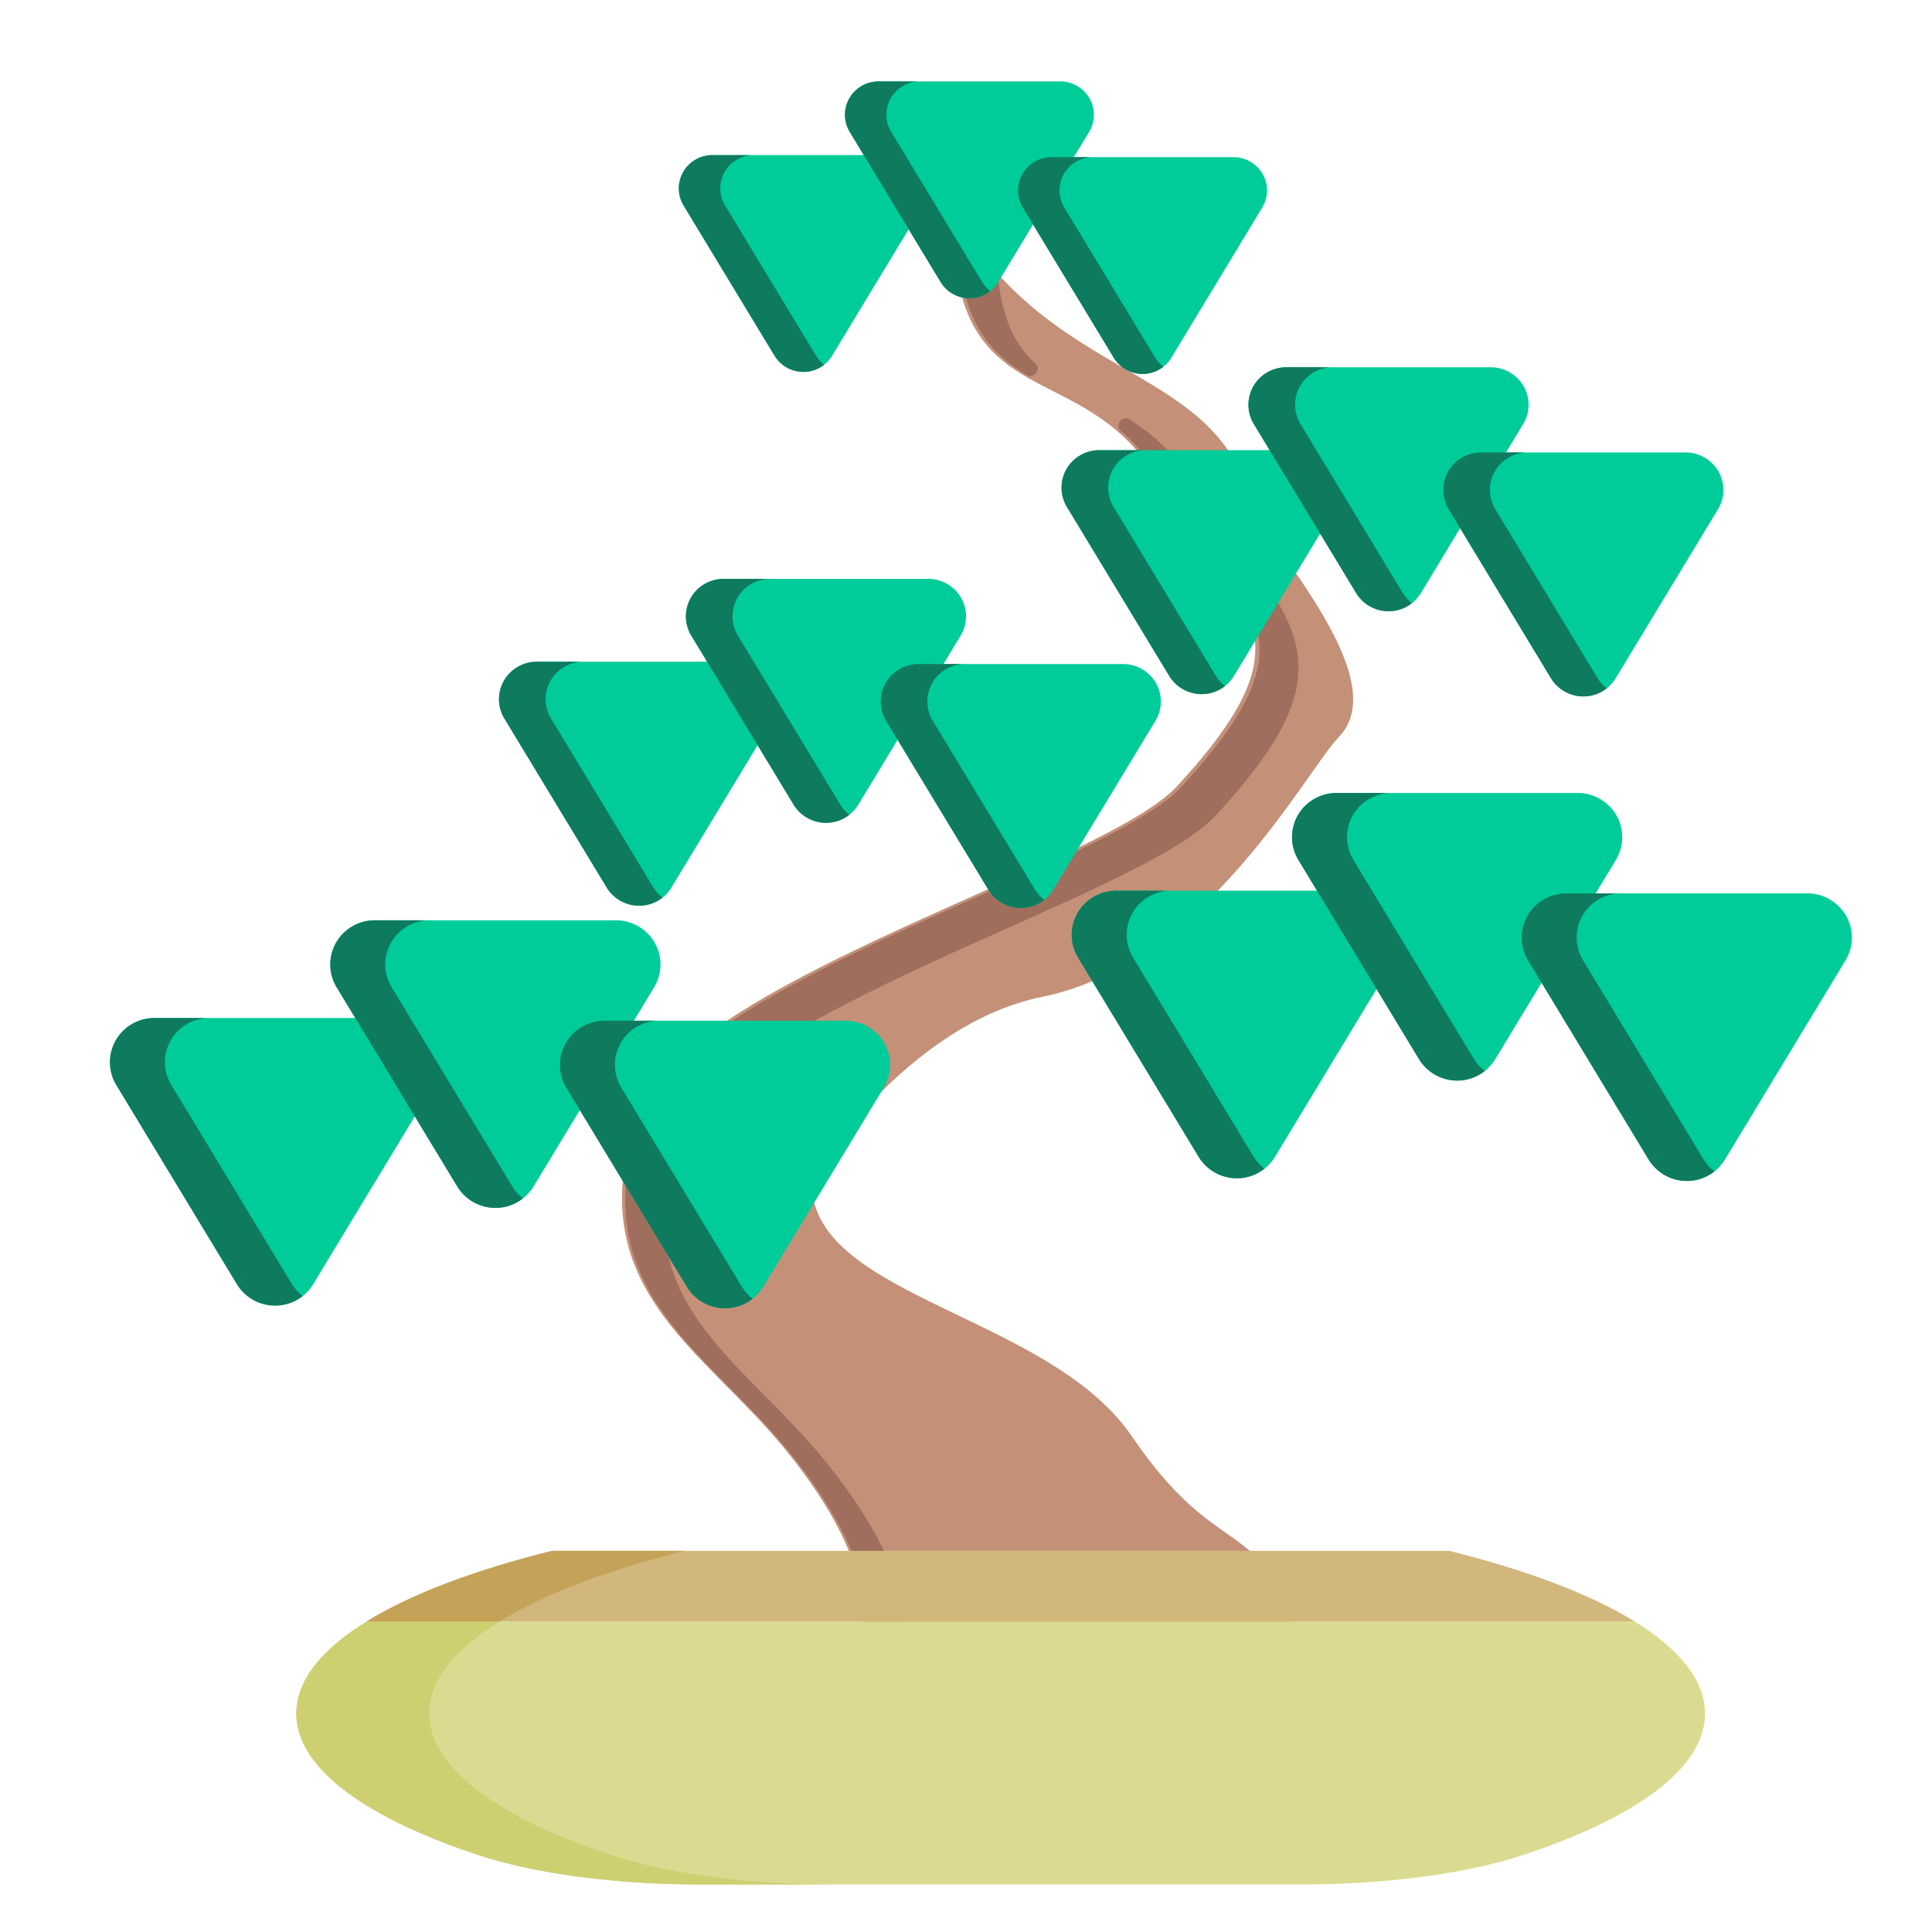 <?xml version="1.0" encoding="UTF-8" standalone="no"?>
<!-- Created with Inkscape (http://www.inkscape.org/) -->

<svg
   width="500"
   height="500"
   viewBox="0 0 132.292 132.292"
   version="1.1"
   id="svg2515"
   inkscape:version="1.1.2 (b8e25be833, 2022-02-05)"
   sodipodi:docname="bonsai13s02normal.svg"
   inkscape:export-filename="C:\Users\Lenovo\Desktop\Coding\Media files\Bonsais\bonsai13.png"
   inkscape:export-xdpi="96"
   inkscape:export-ydpi="96"
   xmlns:inkscape="http://www.inkscape.org/namespaces/inkscape"
   xmlns:sodipodi="http://sodipodi.sourceforge.net/DTD/sodipodi-0.dtd"
   xmlns="http://www.w3.org/2000/svg"
   xmlns:svg="http://www.w3.org/2000/svg">
  <sodipodi:namedview
     id="namedview2517"
     pagecolor="#ffffff"
     bordercolor="#666666"
     borderopacity="1.0"
     inkscape:pageshadow="2"
     inkscape:pageopacity="0.0"
     inkscape:pagecheckerboard="0"
     inkscape:document-units="mm"
     showgrid="false"
     units="px"
     inkscape:zoom="1.4142136"
     inkscape:cx="293.80286"
     inkscape:cy="252.08356"
     inkscape:window-width="1920"
     inkscape:window-height="1001"
     inkscape:window-x="-9"
     inkscape:window-y="-9"
     inkscape:window-maximized="1"
     inkscape:current-layer="g17385" />
  <defs
     id="defs2512">
    <marker
       style="overflow:visible"
       id="Arrow1Sstart"
       refX="0.0"
       refY="0.0"
       orient="auto"
       inkscape:stockid="Arrow1Sstart"
       inkscape:isstock="true">
      <path
         transform="scale(0.2) translate(6,0)"
         style="fill-rule:evenodd;fill:context-stroke;stroke:context-stroke;stroke-width:1.0pt"
         d="M 0.0,0.0 L 5.0,-5.0 L -12.5,0.0 L 5.0,5.0 L 0.0,0.0 z "
         id="path24092" />
    </marker>
    <marker
       style="overflow:visible"
       id="Arrow1Mstart"
       refX="0.0"
       refY="0.0"
       orient="auto"
       inkscape:stockid="Arrow1Mstart"
       inkscape:isstock="true">
      <path
         transform="scale(0.4) translate(10,0)"
         style="fill-rule:evenodd;fill:context-stroke;stroke:context-stroke;stroke-width:1.0pt"
         d="M 0.0,0.0 L 5.0,-5.0 L -12.5,0.0 L 5.0,5.0 L 0.0,0.0 z "
         id="path24086" />
    </marker>
    <marker
       style="overflow:visible"
       id="Arrow1Lstart"
       refX="0.0"
       refY="0.0"
       orient="auto"
       inkscape:stockid="Arrow1Lstart"
       inkscape:isstock="true">
      <path
         transform="scale(0.8) translate(12.5,0)"
         style="fill-rule:evenodd;fill:context-stroke;stroke:context-stroke;stroke-width:1.0pt"
         d="M 0.0,0.0 L 5.0,-5.0 L -12.5,0.0 L 5.0,5.0 L 0.0,0.0 z "
         id="path24080" />
    </marker>
    <marker
       style="overflow:visible;"
       id="Arrow1Lend"
       refX="0.0"
       refY="0.0"
       orient="auto"
       inkscape:stockid="Arrow1Lend"
       inkscape:isstock="true">
      <path
         transform="scale(0.8) rotate(180) translate(12.5,0)"
         style="fill-rule:evenodd;fill:context-stroke;stroke:context-stroke;stroke-width:1.0pt;"
         d="M 0.0,0.0 L 5.0,-5.0 L -12.5,0.0 L 5.0,5.0 L 0.0,0.0 z "
         id="path24083" />
    </marker>
  </defs>
  <g
     inkscape:label="Informal Upright Style"
     inkscape:groupmode="layer"
     id="g17385"
     style="display:inline">
    <g
       id="g17299"
       transform="translate(157.361,-8.437)"
       style="display:inline">
      <g
         id="g17297"
         transform="translate(-99.284,15.208)">
        <path
           style="display:inline;fill:#c49078;fill-opacity:1;stroke:#c49078;stroke-width:1;stroke-linecap:round;stroke-linejoin:round;stroke-miterlimit:4;stroke-dasharray:none;stroke-opacity:1"
           d="m 1.344,105.024 c 0,0 1.673,-4.389 -5.296,-12.902 -5.77,-7.049 -13.809,-10.891 -10.081,-22.221 2.988,-9.082 31.716,-16.843 36.924,-22.5 9.821,-10.668 4.68,-12.62 -1.584,-22.12 C 16.12,17.414 8.071,20.958 7.757,9.587 14.804,20.12 25.572,18.866 27.252,28.552 c 3.254,4.596 8.983,11.719 5.985,14.798 -2.295,2.358 -9.085,15.422 -20.035,17.643 -9.59,1.945 -16.163,12.614 -16.163,12.614 -0.839,8.885 16.191,9.785 21.974,18.255 5.645,8.267 8.359,5.775 10.958,12.104 1.205,2.935 -28.628,1.058 -28.628,1.058 z"
           id="path17293"
           sodipodi:nodetypes="cssssccsssssc" />
        <path
           id="path17295"
           style="display:inline;fill:#9f6e5c;fill-opacity:1;stroke:#9f6e5c;stroke-width:3.78;stroke-linecap:round;stroke-linejoin:round;stroke-miterlimit:4;stroke-dasharray:none;stroke-opacity:1"
           d="m 616.936,1.889 c 0.554,20.135 7.527,27.897 16.799,33.518 -5.457,-5.012 -9.353,-12.214 -10.316,-24.99 -2.229,-2.607 -4.402,-5.418 -6.482,-8.527 z m 41.488,48.254 c 3.4,2.903 6.69,6.466 9.721,11.062 23.672,35.907 43.106,43.282 5.986,83.604 -19.681,21.379 -128.26,50.713 -139.555,85.039 -14.09,42.819 16.293,57.342 38.102,83.984 26.34,32.177 20.018,48.764 20.018,48.764 0,0 2.854,0.168 6.918,0.391 0.264,-6.793 -1.991,-21.722 -20.65,-44.516 -21.809,-26.642 -52.191,-41.163 -38.102,-83.982 11.295,-34.326 119.873,-63.662 139.555,-85.041 37.119,-40.322 17.685,-47.696 -5.986,-83.604 -4.872,-7.39 -10.412,-12.112 -16.006,-15.701 z"
           transform="matrix(0.265,0,0,0.265,-155.473,9.087)"
           sodipodi:nodetypes="cccccssssccssssc" />
      </g>
    </g>
    <g
       id="g74342-4-2"
       transform="matrix(1.843,0,0,0.552,-178.36,74.243)"
       style="display:inline">
      <path
         d="m 157.512,66.643 c 1.672,3.454 2.614,7.327 2.614,11.416 0,6.763 -2.565,12.929 -6.777,17.572 -2.117,2.332 -5.133,3.641 -8.283,3.641 h -22.221 c -3.15,0 -6.167,-1.305 -8.283,-3.641 -4.212,-4.643 -6.777,-10.809 -6.777,-17.572 0,-4.089 0.938,-7.962 2.614,-11.416 h 47.001 l 0.088,-0.046 c 0.011,0.014 0.018,0.032 0.025,0.046 v 0"
         style="fill:#dadb90;fill-opacity:1;fill-rule:nonzero;stroke:none;stroke-width:0.035"
         id="path82-3-6" />
      <path
         d="m 119.504,95.631 c -4.212,-4.643 -6.78,-10.809 -6.78,-17.572 0,-4.089 0.938,-7.962 2.614,-11.416 h -4.939 c -1.676,3.454 -2.614,7.327 -2.614,11.416 0,6.763 2.565,12.929 6.777,17.572 2.117,2.335 5.133,3.641 8.283,3.641 h 4.942 c -3.15,0 -6.17,-1.305 -8.283,-3.641"
         style="fill:#cecf71;fill-opacity:1;fill-rule:nonzero;stroke:none;stroke-width:0.035"
         id="path90-0-79" />
      <path
         d="m 150.626,57.883 h -33.345 c -2.865,2.374 -5.218,5.341 -6.862,8.714 -0.007,0.014 -0.014,0.032 -0.021,0.046 h 47.001 l 0.088,-0.046 c -1.644,-3.373 -3.997,-6.339 -6.862,-8.714 v 0"
         style="fill:#d2b77d;fill-opacity:1;fill-rule:nonzero;stroke:none;stroke-width:0.035"
         id="path94-7-3" />
      <path
         d="m 122.224,57.883 h -4.942 c -2.865,2.374 -5.218,5.341 -6.862,8.714 -0.007,0.014 -0.014,0.032 -0.021,0.046 h 4.939 c 0.007,-0.014 0.014,-0.032 0.021,-0.046 1.647,-3.373 3.997,-6.339 6.865,-8.714"
         style="fill:#c4a257;fill-opacity:1;fill-rule:nonzero;stroke:none;stroke-width:0.035"
         id="path96-6-8" />
    </g>
    <g
       id="g71859-9-1"
       transform="matrix(0.646,0,0,0.646,-75.81,55.98)"
       style="display:inline">
      <g
         id="g71795-0-41"
         transform="matrix(1,0,0,-1,18.256,86.475)">
        <path
           fill="#000000"
           d="m 128.252,34.743 a 4.744,4.744 0 0 0 -4.03,2.249 l 1.445,0.885 -1.45,-0.876 -12.814,21.164 -0.013,0.023 a 4.663,4.663 0 0 0 1.696,6.395 c 0.709,0.413 1.513,0.634 2.335,0.644 h 25.664 a 4.744,4.744 0 0 0 4.044,-2.36 4.66,4.66 0 0 0 -0.014,-4.679 l -12.825,-21.187 -0.007,-0.009 a 4.706,4.706 0 0 0 -4.03,-2.249 z"
           id="path2-15-6-8"
           style="fill:#00cc99;fill-opacity:1;stroke-width:2.258" />
        <path
           id="path2-15-1-0-4"
           style="display:inline;fill:#0e7b5f;fill-opacity:1;stroke-width:2.258"
           d="m 128.252,34.743 a 4.744,4.744 0 0 0 -4.03,2.249 l 1.445,0.885 -1.45,-0.876 -12.814,21.164 -0.013,0.022 a 4.663,4.663 0 0 0 1.696,6.395 c 0.709,0.413 1.513,0.634 2.335,0.643 h 5.619 c -0.749,-0.041 -1.477,-0.257 -2.125,-0.635 a 4.663,4.663 0 0 1 -1.696,-6.394 l 0.013,-0.023 12.814,-21.164 1.45,0.876 -1.445,-0.885 a 4.744,4.744 0 0 1 1.126,-1.245 4.706,4.706 0 0 0 -2.923,-1.013 z" />
      </g>
      <g
         id="g71795-9-7-2"
         transform="matrix(1,0,0,-1,41.611,76.119)"
         style="display:inline">
        <path
           fill="#000000"
           d="m 128.252,34.743 a 4.744,4.744 0 0 0 -4.03,2.249 l 1.445,0.885 -1.45,-0.876 -12.814,21.164 -0.013,0.023 a 4.663,4.663 0 0 0 1.696,6.395 c 0.709,0.413 1.513,0.634 2.335,0.644 h 25.664 a 4.744,4.744 0 0 0 4.044,-2.36 4.66,4.66 0 0 0 -0.014,-4.679 l -12.825,-21.187 -0.007,-0.009 a 4.706,4.706 0 0 0 -4.03,-2.249 z"
           id="path2-15-5-8-15"
           style="fill:#00cc99;fill-opacity:1;stroke-width:2.258" />
        <path
           id="path2-15-1-5-8-87"
           style="display:inline;fill:#0e7b5f;fill-opacity:1;stroke-width:2.258"
           d="m 128.252,34.743 a 4.744,4.744 0 0 0 -4.03,2.249 l 1.445,0.885 -1.45,-0.876 -12.814,21.164 -0.013,0.022 a 4.663,4.663 0 0 0 1.696,6.395 c 0.709,0.413 1.513,0.634 2.335,0.643 h 5.619 c -0.749,-0.041 -1.477,-0.257 -2.125,-0.635 a 4.663,4.663 0 0 1 -1.696,-6.394 l 0.013,-0.023 12.814,-21.164 1.45,0.876 -1.445,-0.885 a 4.744,4.744 0 0 1 1.126,-1.245 4.706,4.706 0 0 0 -2.923,-1.013 z" />
      </g>
      <g
         id="g71795-4-2-80"
         transform="matrix(1,0,0,-1,65.953,86.761)"
         style="display:inline">
        <path
           fill="#000000"
           d="m 128.252,34.743 a 4.744,4.744 0 0 0 -4.03,2.249 l 1.445,0.885 -1.45,-0.876 -12.814,21.164 -0.013,0.023 a 4.663,4.663 0 0 0 1.696,6.395 c 0.709,0.413 1.513,0.634 2.335,0.644 h 25.664 a 4.744,4.744 0 0 0 4.044,-2.36 4.66,4.66 0 0 0 -0.014,-4.679 l -12.825,-21.187 -0.007,-0.009 a 4.706,4.706 0 0 0 -4.03,-2.249 z"
           id="path2-15-8-9-3"
           style="fill:#00cc99;fill-opacity:1;stroke-width:2.258" />
        <path
           id="path2-15-1-1-5-56"
           style="display:inline;fill:#0e7b5f;fill-opacity:1;stroke-width:2.258"
           d="m 128.252,34.743 a 4.744,4.744 0 0 0 -4.03,2.249 l 1.445,0.885 -1.45,-0.876 -12.814,21.164 -0.013,0.022 a 4.663,4.663 0 0 0 1.696,6.395 c 0.709,0.413 1.513,0.634 2.335,0.643 h 5.619 c -0.749,-0.041 -1.477,-0.257 -2.125,-0.635 a 4.663,4.663 0 0 1 -1.696,-6.394 l 0.013,-0.023 12.814,-21.164 1.45,0.876 -1.445,-0.885 a 4.744,4.744 0 0 1 1.126,-1.245 4.706,4.706 0 0 0 -2.923,-1.013 z" />
      </g>
    </g>
    <g
       id="g71859-9-1-4"
       transform="matrix(0.548,0,0,0.548,-36.527,33.668)"
       style="display:inline">
      <g
         id="g71795-0-41-1"
         transform="matrix(1,0,0,-1,18.256,86.475)">
        <path
           fill="#000000"
           d="m 128.252,34.743 a 4.744,4.744 0 0 0 -4.03,2.249 l 1.445,0.885 -1.45,-0.876 -12.814,21.164 -0.013,0.023 a 4.663,4.663 0 0 0 1.696,6.395 c 0.709,0.413 1.513,0.634 2.335,0.644 h 25.664 a 4.744,4.744 0 0 0 4.044,-2.36 4.66,4.66 0 0 0 -0.014,-4.679 l -12.825,-21.187 -0.007,-0.009 a 4.706,4.706 0 0 0 -4.03,-2.249 z"
           id="path2-15-6-8-67"
           style="fill:#00cc99;fill-opacity:1;stroke-width:2.258" />
        <path
           id="path2-15-1-0-4-4"
           style="display:inline;fill:#0e7b5f;fill-opacity:1;stroke-width:2.258"
           d="m 128.252,34.743 a 4.744,4.744 0 0 0 -4.03,2.249 l 1.445,0.885 -1.45,-0.876 -12.814,21.164 -0.013,0.022 a 4.663,4.663 0 0 0 1.696,6.395 c 0.709,0.413 1.513,0.634 2.335,0.643 h 5.619 c -0.749,-0.041 -1.477,-0.257 -2.125,-0.635 a 4.663,4.663 0 0 1 -1.696,-6.394 l 0.013,-0.023 12.814,-21.164 1.45,0.876 -1.445,-0.885 a 4.744,4.744 0 0 1 1.126,-1.245 4.706,4.706 0 0 0 -2.923,-1.013 z" />
      </g>
      <g
         id="g71795-9-7-2-2"
         transform="matrix(1,0,0,-1,41.611,76.119)"
         style="display:inline">
        <path
           fill="#000000"
           d="m 128.252,34.743 a 4.744,4.744 0 0 0 -4.03,2.249 l 1.445,0.885 -1.45,-0.876 -12.814,21.164 -0.013,0.023 a 4.663,4.663 0 0 0 1.696,6.395 c 0.709,0.413 1.513,0.634 2.335,0.644 h 25.664 a 4.744,4.744 0 0 0 4.044,-2.36 4.66,4.66 0 0 0 -0.014,-4.679 l -12.825,-21.187 -0.007,-0.009 a 4.706,4.706 0 0 0 -4.03,-2.249 z"
           id="path2-15-5-8-15-3"
           style="fill:#00cc99;fill-opacity:1;stroke-width:2.258" />
        <path
           id="path2-15-1-5-8-87-3"
           style="display:inline;fill:#0e7b5f;fill-opacity:1;stroke-width:2.258"
           d="m 128.252,34.743 a 4.744,4.744 0 0 0 -4.03,2.249 l 1.445,0.885 -1.45,-0.876 -12.814,21.164 -0.013,0.022 a 4.663,4.663 0 0 0 1.696,6.395 c 0.709,0.413 1.513,0.634 2.335,0.643 h 5.619 c -0.749,-0.041 -1.477,-0.257 -2.125,-0.635 a 4.663,4.663 0 0 1 -1.696,-6.394 l 0.013,-0.023 12.814,-21.164 1.45,0.876 -1.445,-0.885 a 4.744,4.744 0 0 1 1.126,-1.245 4.706,4.706 0 0 0 -2.923,-1.013 z" />
      </g>
      <g
         id="g71795-4-2-80-5"
         transform="matrix(1,0,0,-1,65.953,86.761)"
         style="display:inline">
        <path
           fill="#000000"
           d="m 128.252,34.743 a 4.744,4.744 0 0 0 -4.03,2.249 l 1.445,0.885 -1.45,-0.876 -12.814,21.164 -0.013,0.023 a 4.663,4.663 0 0 0 1.696,6.395 c 0.709,0.413 1.513,0.634 2.335,0.644 h 25.664 a 4.744,4.744 0 0 0 4.044,-2.36 4.66,4.66 0 0 0 -0.014,-4.679 l -12.825,-21.187 -0.007,-0.009 a 4.706,4.706 0 0 0 -4.03,-2.249 z"
           id="path2-15-8-9-3-8"
           style="fill:#00cc99;fill-opacity:1;stroke-width:2.258" />
        <path
           id="path2-15-1-1-5-56-5"
           style="display:inline;fill:#0e7b5f;fill-opacity:1;stroke-width:2.258"
           d="m 128.252,34.743 a 4.744,4.744 0 0 0 -4.03,2.249 l 1.445,0.885 -1.45,-0.876 -12.814,21.164 -0.013,0.022 a 4.663,4.663 0 0 0 1.696,6.395 c 0.709,0.413 1.513,0.634 2.335,0.643 h 5.619 c -0.749,-0.041 -1.477,-0.257 -2.125,-0.635 a 4.663,4.663 0 0 1 -1.696,-6.394 l 0.013,-0.023 12.814,-21.164 1.45,0.876 -1.445,-0.885 a 4.744,4.744 0 0 1 1.126,-1.245 4.706,4.706 0 0 0 -2.923,-1.013 z" />
      </g>
    </g>
    <g
       id="g71859-9-1-4-4"
       transform="matrix(0.487,0,0,0.487,-16.343,0.272)"
       style="display:inline">
      <g
         id="g71795-0-41-1-3"
         transform="matrix(1,0,0,-1,18.256,86.475)">
        <path
           fill="#000000"
           d="m 128.252,34.743 a 4.744,4.744 0 0 0 -4.03,2.249 l 1.445,0.885 -1.45,-0.876 -12.814,21.164 -0.013,0.023 a 4.663,4.663 0 0 0 1.696,6.395 c 0.709,0.413 1.513,0.634 2.335,0.644 h 25.664 a 4.744,4.744 0 0 0 4.044,-2.36 4.66,4.66 0 0 0 -0.014,-4.679 l -12.825,-21.187 -0.007,-0.009 a 4.706,4.706 0 0 0 -4.03,-2.249 z"
           id="path2-15-6-8-67-4"
           style="fill:#00cc99;fill-opacity:1;stroke-width:2.258" />
        <path
           id="path2-15-1-0-4-4-9"
           style="display:inline;fill:#0e7b5f;fill-opacity:1;stroke-width:2.258"
           d="m 128.252,34.743 a 4.744,4.744 0 0 0 -4.03,2.249 l 1.445,0.885 -1.45,-0.876 -12.814,21.164 -0.013,0.022 a 4.663,4.663 0 0 0 1.696,6.395 c 0.709,0.413 1.513,0.634 2.335,0.643 h 5.619 c -0.749,-0.041 -1.477,-0.257 -2.125,-0.635 a 4.663,4.663 0 0 1 -1.696,-6.394 l 0.013,-0.023 12.814,-21.164 1.45,0.876 -1.445,-0.885 a 4.744,4.744 0 0 1 1.126,-1.245 4.706,4.706 0 0 0 -2.923,-1.013 z" />
      </g>
      <g
         id="g71795-9-7-2-2-1"
         transform="matrix(1,0,0,-1,41.611,76.119)"
         style="display:inline">
        <path
           fill="#000000"
           d="m 128.252,34.743 a 4.744,4.744 0 0 0 -4.03,2.249 l 1.445,0.885 -1.45,-0.876 -12.814,21.164 -0.013,0.023 a 4.663,4.663 0 0 0 1.696,6.395 c 0.709,0.413 1.513,0.634 2.335,0.644 h 25.664 a 4.744,4.744 0 0 0 4.044,-2.36 4.66,4.66 0 0 0 -0.014,-4.679 l -12.825,-21.187 -0.007,-0.009 a 4.706,4.706 0 0 0 -4.03,-2.249 z"
           id="path2-15-5-8-15-3-7"
           style="fill:#00cc99;fill-opacity:1;stroke-width:2.258" />
        <path
           id="path2-15-1-5-8-87-3-3"
           style="display:inline;fill:#0e7b5f;fill-opacity:1;stroke-width:2.258"
           d="m 128.252,34.743 a 4.744,4.744 0 0 0 -4.03,2.249 l 1.445,0.885 -1.45,-0.876 -12.814,21.164 -0.013,0.022 a 4.663,4.663 0 0 0 1.696,6.395 c 0.709,0.413 1.513,0.634 2.335,0.643 h 5.619 c -0.749,-0.041 -1.477,-0.257 -2.125,-0.635 a 4.663,4.663 0 0 1 -1.696,-6.394 l 0.013,-0.023 12.814,-21.164 1.45,0.876 -1.445,-0.885 a 4.744,4.744 0 0 1 1.126,-1.245 4.706,4.706 0 0 0 -2.923,-1.013 z" />
      </g>
      <g
         id="g71795-4-2-80-5-9"
         transform="matrix(1,0,0,-1,65.953,86.761)"
         style="display:inline">
        <path
           fill="#000000"
           d="m 128.252,34.743 a 4.744,4.744 0 0 0 -4.03,2.249 l 1.445,0.885 -1.45,-0.876 -12.814,21.164 -0.013,0.023 a 4.663,4.663 0 0 0 1.696,6.395 c 0.709,0.413 1.513,0.634 2.335,0.644 h 25.664 a 4.744,4.744 0 0 0 4.044,-2.36 4.66,4.66 0 0 0 -0.014,-4.679 l -12.825,-21.187 -0.007,-0.009 a 4.706,4.706 0 0 0 -4.03,-2.249 z"
           id="path2-15-8-9-3-8-3"
           style="fill:#00cc99;fill-opacity:1;stroke-width:2.258" />
        <path
           id="path2-15-1-1-5-56-5-2"
           style="display:inline;fill:#0e7b5f;fill-opacity:1;stroke-width:2.258"
           d="m 128.252,34.743 a 4.744,4.744 0 0 0 -4.03,2.249 l 1.445,0.885 -1.45,-0.876 -12.814,21.164 -0.013,0.022 a 4.663,4.663 0 0 0 1.696,6.395 c 0.709,0.413 1.513,0.634 2.335,0.643 h 5.619 c -0.749,-0.041 -1.477,-0.257 -2.125,-0.635 a 4.663,4.663 0 0 1 -1.696,-6.394 l 0.013,-0.023 12.814,-21.164 1.45,0.876 -1.445,-0.885 a 4.744,4.744 0 0 1 1.126,-1.245 4.706,4.706 0 0 0 -2.923,-1.013 z" />
      </g>
    </g>
    <g
       id="g71859-9-1-4-0"
       transform="matrix(0.548,0,0,0.548,1.992,19.18)"
       style="display:inline">
      <g
         id="g71795-0-41-1-2"
         transform="matrix(1,0,0,-1,18.256,86.475)">
        <path
           fill="#000000"
           d="m 128.252,34.743 a 4.744,4.744 0 0 0 -4.03,2.249 l 1.445,0.885 -1.45,-0.876 -12.814,21.164 -0.013,0.023 a 4.663,4.663 0 0 0 1.696,6.395 c 0.709,0.413 1.513,0.634 2.335,0.644 h 25.664 a 4.744,4.744 0 0 0 4.044,-2.36 4.66,4.66 0 0 0 -0.014,-4.679 l -12.825,-21.187 -0.007,-0.009 a 4.706,4.706 0 0 0 -4.03,-2.249 z"
           id="path2-15-6-8-67-5"
           style="fill:#00cc99;fill-opacity:1;stroke-width:2.258" />
        <path
           id="path2-15-1-0-4-4-8"
           style="display:inline;fill:#0e7b5f;fill-opacity:1;stroke-width:2.258"
           d="m 128.252,34.743 a 4.744,4.744 0 0 0 -4.03,2.249 l 1.445,0.885 -1.45,-0.876 -12.814,21.164 -0.013,0.022 a 4.663,4.663 0 0 0 1.696,6.395 c 0.709,0.413 1.513,0.634 2.335,0.643 h 5.619 c -0.749,-0.041 -1.477,-0.257 -2.125,-0.635 a 4.663,4.663 0 0 1 -1.696,-6.394 l 0.013,-0.023 12.814,-21.164 1.45,0.876 -1.445,-0.885 a 4.744,4.744 0 0 1 1.126,-1.245 4.706,4.706 0 0 0 -2.923,-1.013 z" />
      </g>
      <g
         id="g71795-9-7-2-2-2"
         transform="matrix(1,0,0,-1,41.611,76.119)"
         style="display:inline">
        <path
           fill="#000000"
           d="m 128.252,34.743 a 4.744,4.744 0 0 0 -4.03,2.249 l 1.445,0.885 -1.45,-0.876 -12.814,21.164 -0.013,0.023 a 4.663,4.663 0 0 0 1.696,6.395 c 0.709,0.413 1.513,0.634 2.335,0.644 h 25.664 a 4.744,4.744 0 0 0 4.044,-2.36 4.66,4.66 0 0 0 -0.014,-4.679 l -12.825,-21.187 -0.007,-0.009 a 4.706,4.706 0 0 0 -4.03,-2.249 z"
           id="path2-15-5-8-15-3-2"
           style="fill:#00cc99;fill-opacity:1;stroke-width:2.258" />
        <path
           id="path2-15-1-5-8-87-3-5"
           style="display:inline;fill:#0e7b5f;fill-opacity:1;stroke-width:2.258"
           d="m 128.252,34.743 a 4.744,4.744 0 0 0 -4.03,2.249 l 1.445,0.885 -1.45,-0.876 -12.814,21.164 -0.013,0.022 a 4.663,4.663 0 0 0 1.696,6.395 c 0.709,0.413 1.513,0.634 2.335,0.643 h 5.619 c -0.749,-0.041 -1.477,-0.257 -2.125,-0.635 a 4.663,4.663 0 0 1 -1.696,-6.394 l 0.013,-0.023 12.814,-21.164 1.45,0.876 -1.445,-0.885 a 4.744,4.744 0 0 1 1.126,-1.245 4.706,4.706 0 0 0 -2.923,-1.013 z" />
      </g>
      <g
         id="g71795-4-2-80-5-8"
         transform="matrix(1,0,0,-1,65.953,86.761)"
         style="display:inline">
        <path
           fill="#000000"
           d="m 128.252,34.743 a 4.744,4.744 0 0 0 -4.03,2.249 l 1.445,0.885 -1.45,-0.876 -12.814,21.164 -0.013,0.023 a 4.663,4.663 0 0 0 1.696,6.395 c 0.709,0.413 1.513,0.634 2.335,0.644 h 25.664 a 4.744,4.744 0 0 0 4.044,-2.36 4.66,4.66 0 0 0 -0.014,-4.679 l -12.825,-21.187 -0.007,-0.009 a 4.706,4.706 0 0 0 -4.03,-2.249 z"
           id="path2-15-8-9-3-8-1"
           style="fill:#00cc99;fill-opacity:1;stroke-width:2.258" />
        <path
           id="path2-15-1-1-5-56-5-3"
           style="display:inline;fill:#0e7b5f;fill-opacity:1;stroke-width:2.258"
           d="m 128.252,34.743 a 4.744,4.744 0 0 0 -4.03,2.249 l 1.445,0.885 -1.45,-0.876 -12.814,21.164 -0.013,0.022 a 4.663,4.663 0 0 0 1.696,6.395 c 0.709,0.413 1.513,0.634 2.335,0.643 h 5.619 c -0.749,-0.041 -1.477,-0.257 -2.125,-0.635 a 4.663,4.663 0 0 1 -1.696,-6.394 l 0.013,-0.023 12.814,-21.164 1.45,0.876 -1.445,-0.885 a 4.744,4.744 0 0 1 1.126,-1.245 4.706,4.706 0 0 0 -2.923,-1.013 z" />
      </g>
    </g>
    <g
       id="g71859-9-1-5"
       transform="matrix(0.646,0,0,0.646,-9.955,47.262)"
       style="display:inline">
      <g
         id="g71795-0-41-4"
         transform="matrix(1,0,0,-1,18.256,86.475)">
        <path
           fill="#000000"
           d="m 128.252,34.743 a 4.744,4.744 0 0 0 -4.03,2.249 l 1.445,0.885 -1.45,-0.876 -12.814,21.164 -0.013,0.023 a 4.663,4.663 0 0 0 1.696,6.395 c 0.709,0.413 1.513,0.634 2.335,0.644 h 25.664 a 4.744,4.744 0 0 0 4.044,-2.36 4.66,4.66 0 0 0 -0.014,-4.679 l -12.825,-21.187 -0.007,-0.009 a 4.706,4.706 0 0 0 -4.03,-2.249 z"
           id="path2-15-6-8-6"
           style="fill:#00cc99;fill-opacity:1;stroke-width:2.258" />
        <path
           id="path2-15-1-0-4-7"
           style="display:inline;fill:#0e7b5f;fill-opacity:1;stroke-width:2.258"
           d="m 128.252,34.743 a 4.744,4.744 0 0 0 -4.03,2.249 l 1.445,0.885 -1.45,-0.876 -12.814,21.164 -0.013,0.022 a 4.663,4.663 0 0 0 1.696,6.395 c 0.709,0.413 1.513,0.634 2.335,0.643 h 5.619 c -0.749,-0.041 -1.477,-0.257 -2.125,-0.635 a 4.663,4.663 0 0 1 -1.696,-6.394 l 0.013,-0.023 12.814,-21.164 1.45,0.876 -1.445,-0.885 a 4.744,4.744 0 0 1 1.126,-1.245 4.706,4.706 0 0 0 -2.923,-1.013 z" />
      </g>
      <g
         id="g71795-9-7-2-5"
         transform="matrix(1,0,0,-1,41.611,76.119)"
         style="display:inline">
        <path
           fill="#000000"
           d="m 128.252,34.743 a 4.744,4.744 0 0 0 -4.03,2.249 l 1.445,0.885 -1.45,-0.876 -12.814,21.164 -0.013,0.023 a 4.663,4.663 0 0 0 1.696,6.395 c 0.709,0.413 1.513,0.634 2.335,0.644 h 25.664 a 4.744,4.744 0 0 0 4.044,-2.36 4.66,4.66 0 0 0 -0.014,-4.679 l -12.825,-21.187 -0.007,-0.009 a 4.706,4.706 0 0 0 -4.03,-2.249 z"
           id="path2-15-5-8-15-7"
           style="fill:#00cc99;fill-opacity:1;stroke-width:2.258" />
        <path
           id="path2-15-1-5-8-87-8"
           style="display:inline;fill:#0e7b5f;fill-opacity:1;stroke-width:2.258"
           d="m 128.252,34.743 a 4.744,4.744 0 0 0 -4.03,2.249 l 1.445,0.885 -1.45,-0.876 -12.814,21.164 -0.013,0.022 a 4.663,4.663 0 0 0 1.696,6.395 c 0.709,0.413 1.513,0.634 2.335,0.643 h 5.619 c -0.749,-0.041 -1.477,-0.257 -2.125,-0.635 a 4.663,4.663 0 0 1 -1.696,-6.394 l 0.013,-0.023 12.814,-21.164 1.45,0.876 -1.445,-0.885 a 4.744,4.744 0 0 1 1.126,-1.245 4.706,4.706 0 0 0 -2.923,-1.013 z" />
      </g>
      <g
         id="g71795-4-2-80-9"
         transform="matrix(1,0,0,-1,65.953,86.761)"
         style="display:inline">
        <path
           fill="#000000"
           d="m 128.252,34.743 a 4.744,4.744 0 0 0 -4.03,2.249 l 1.445,0.885 -1.45,-0.876 -12.814,21.164 -0.013,0.023 a 4.663,4.663 0 0 0 1.696,6.395 c 0.709,0.413 1.513,0.634 2.335,0.644 h 25.664 a 4.744,4.744 0 0 0 4.044,-2.36 4.66,4.66 0 0 0 -0.014,-4.679 l -12.825,-21.187 -0.007,-0.009 a 4.706,4.706 0 0 0 -4.03,-2.249 z"
           id="path2-15-8-9-3-5"
           style="fill:#00cc99;fill-opacity:1;stroke-width:2.258" />
        <path
           id="path2-15-1-1-5-56-7"
           style="display:inline;fill:#0e7b5f;fill-opacity:1;stroke-width:2.258"
           d="m 128.252,34.743 a 4.744,4.744 0 0 0 -4.03,2.249 l 1.445,0.885 -1.45,-0.876 -12.814,21.164 -0.013,0.022 a 4.663,4.663 0 0 0 1.696,6.395 c 0.709,0.413 1.513,0.634 2.335,0.643 h 5.619 c -0.749,-0.041 -1.477,-0.257 -2.125,-0.635 a 4.663,4.663 0 0 1 -1.696,-6.394 l 0.013,-0.023 12.814,-21.164 1.45,0.876 -1.445,-0.885 a 4.744,4.744 0 0 1 1.126,-1.245 4.706,4.706 0 0 0 -2.923,-1.013 z" />
      </g>
    </g>
  </g>
</svg>
